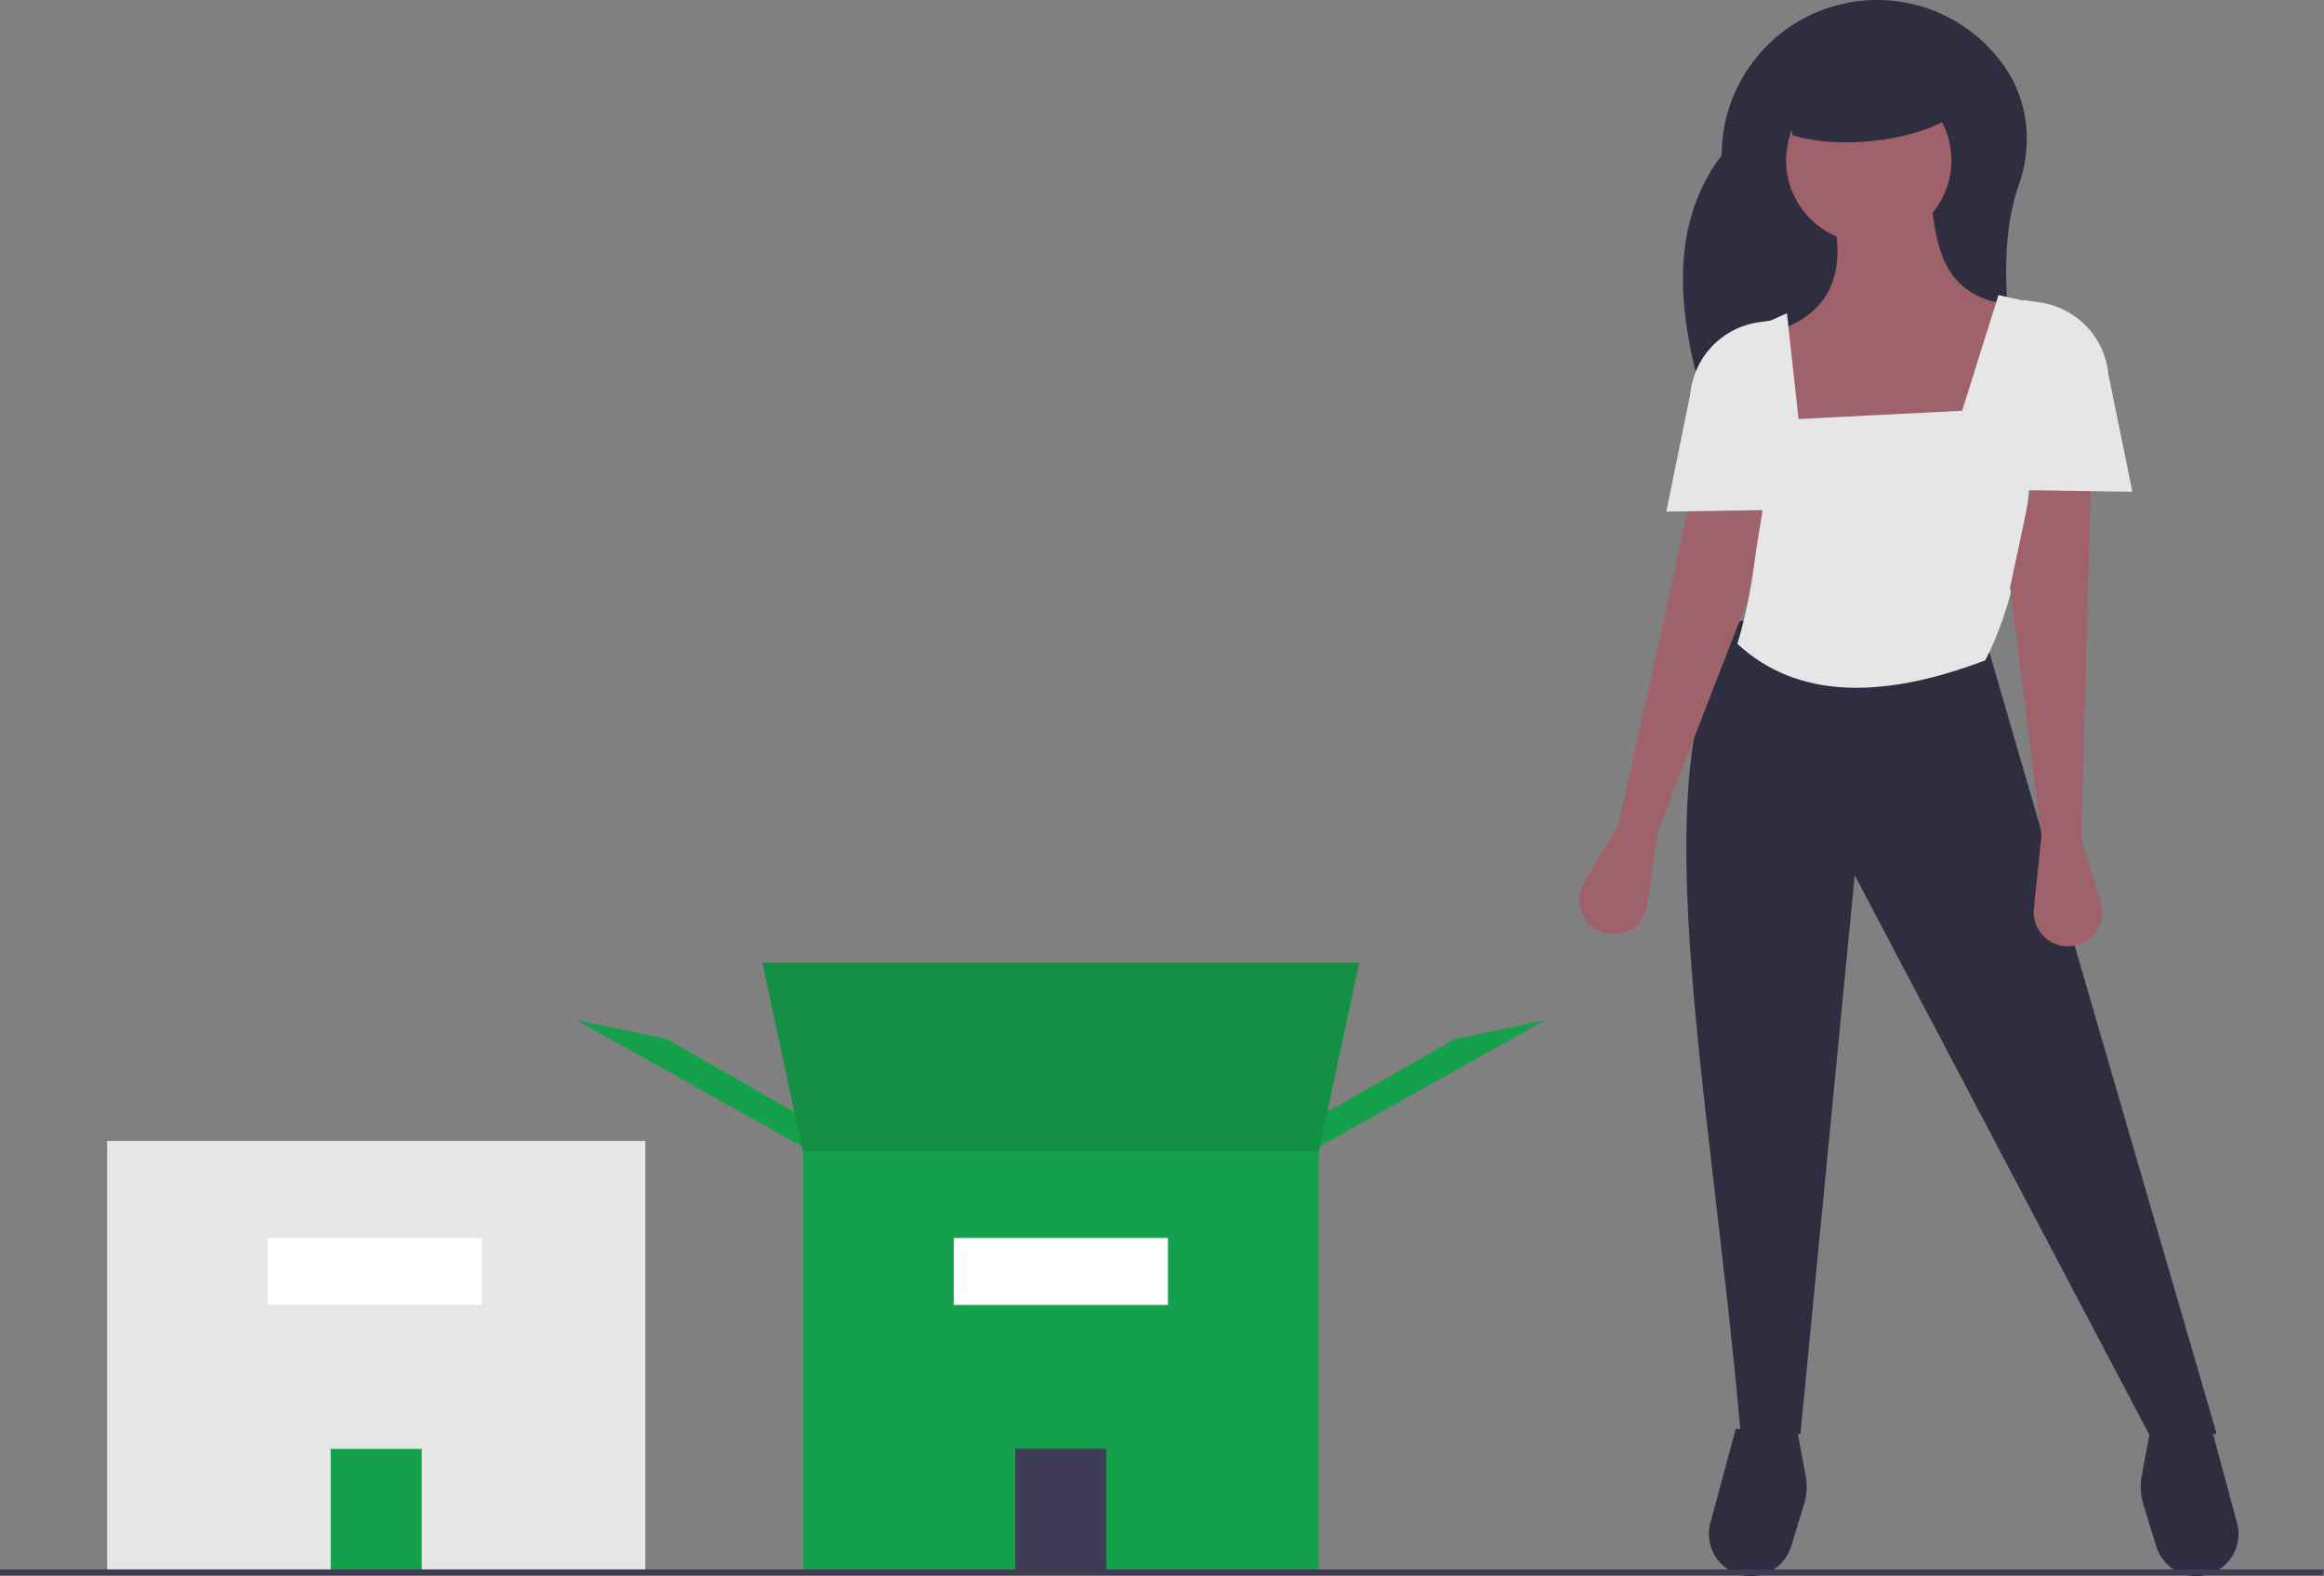 <svg xmlns="http://www.w3.org/2000/svg" id="ab8ae2a1-21db-4159-bb67-e2c62dcc19dc" data-name="Layer 1" width="867.939" height="588.5" viewBox="0 0 867.939 588.5" class="injected-svg gridItem__media" xmlns:xlink="http://www.w3.org/1999/xlink"><rect x="0" y="0" width="867.939" height="588.5" fill="#808080" stroke="none"/><path d="M925.055,325.48H809.021c-15.705-42.513-22.526-82.041,0-111.713A58.017,58.017,0,0,1,867.038,155.75h0a57.944,57.944,0,0,1,47.293,24.404c9.169,12.877,11.006,29.477,5.748,44.384C910.709,251.107,916.43,287.362,925.055,325.48Z" transform="translate(-166.031 -155.75)" fill="#2F2E41"></path><path d="M986.337,744.25h0a15.702,15.702,0,0,1-15.008-11.084l-4.78-15.536a23.129,23.129,0,0,1-.62-11.101l3.256-17.209h22.836l9.476,35.14A15.702,15.702,0,0,1,986.337,744.25Z" transform="translate(-166.031 -155.75)" fill="#2F2E41"></path><path d="M819.952,744.25h0a15.702,15.702,0,0,0,15.008-11.084l4.78-15.536a23.129,23.129,0,0,0,.62-11.101l-3.256-17.209H814.268l-9.476,35.14A15.702,15.702,0,0,0,819.952,744.25Z" transform="translate(-166.031 -155.75)" fill="#2F2E41"></path><path d="M993.873,691.171h-25.305L858.706,482.557,838.438,691.171H816.119c-11.45-131.368-39.308-256.5,0-303.662l91.963,8.641Z" transform="translate(-166.031 -155.75)" fill="#2F2E41"></path><circle cx="697.921" cy="59.868" r="30.86" fill="#9F616A"></circle><path d="M907.465,334.429H838.956l-11.727-54.314c22.751-6.721,28.175-22.354,23.454-43.204l37.032-2.469c2.099,16.795,5.939,32.456,29.626,35.18Z" transform="translate(-166.031 -155.75)" fill="#9F616A"></path><path d="M907.465,402.321c-38.869,14.758-70.49,14.298-92.58-6.172,9.969-32.873,10.565-73.354,6.172-117.885l12.344-5.555,4.32,39.501,61.103-3.086,13.578-43.204,13.578,3.086C927.022,322.573,923.813,370.762,907.465,402.321Z" transform="translate(-166.031 -155.75)" fill="#E6E6E6"></path><path d="M943.262,468.979l7.257,23.585a12.775,12.775,0,0,1-12.21,16.533h0a12.775,12.775,0,0,1-12.706-14.103l2.847-27.249-11.727-92.58,8.641-40.735h21.602Z" transform="translate(-166.031 -155.75)" fill="#9F616A"></path><path d="M770.399,464.073,757.646,485.199a12.775,12.775,0,0,0,7.843,18.998h0a12.775,12.775,0,0,0,15.744-10.606l3.837-27.128,33.8-86.984,6.816-41.656-26.293-5.191Z" transform="translate(-166.031 -155.75)" fill="#9F616A"></path><path d="M962.396,339.367l-40.735-.617v-70.978l6.272.915a29.984,29.984,0,0,1,25.53,26.906Z" transform="translate(-166.031 -155.75)" fill="#E6E6E6"></path><path d="M788.345,346.773l40.735-.617v-70.978l-6.272.915a29.984,29.984,0,0,0-25.53,26.906Z" transform="translate(-166.031 -155.75)" fill="#E6E6E6"></path><path d="M892.343,200.806c-13.109,7.417-38.302,10.81-56.782,5.555L829.389,174.266h61.103Z" transform="translate(-166.031 -155.75)" fill="#2F2E41"></path><rect x="40" y="426" width="201" height="162" fill="#E6E6E6"></rect><rect x="123.5" y="541" width="34" height="46" fill="#15A04B"></rect><path d="M428.936,716.817l-3.473-2.905.257,1.814S426.947,716.112,428.936,716.817Z" transform="translate(-166.031 -155.75)" fill="none"></path><polygon points="488.026 430.784 493.376 416.518 543.307 387.986 577.189 380.853 488.026 430.784" fill="#15A04B"></polygon><polygon points="304.352 430.784 299.002 416.518 249.071 387.986 215.189 380.853 304.352 430.784" fill="#15A04B"></polygon><polygon points="491.593 434.35 300.785 434.35 284.736 359.454 507.642 359.454 491.593 434.35" fill="#15A04B"></polygon><polygon points="491.593 434.35 300.785 434.35 284.736 359.454 507.642 359.454 491.593 434.35" opacity="0.1" style="isolation:isolate"></polygon><rect x="299.893" y="429.892" width="192.591" height="158.108" fill="#15A04B"></rect><rect x="379.189" y="540.977" width="34" height="46" fill="#3F3D56"></rect><polygon points="867.543 588.19 0 588.19 0 586.008 867.939 586.008 867.543 588.19" fill="#3F3D56"></polygon><rect x="356.189" y="462.25" width="80" height="25" fill="#FFFFFF"></rect><rect x="99.969" y="462.25" width="80" height="25" fill="#FFFFFF"></rect></svg>